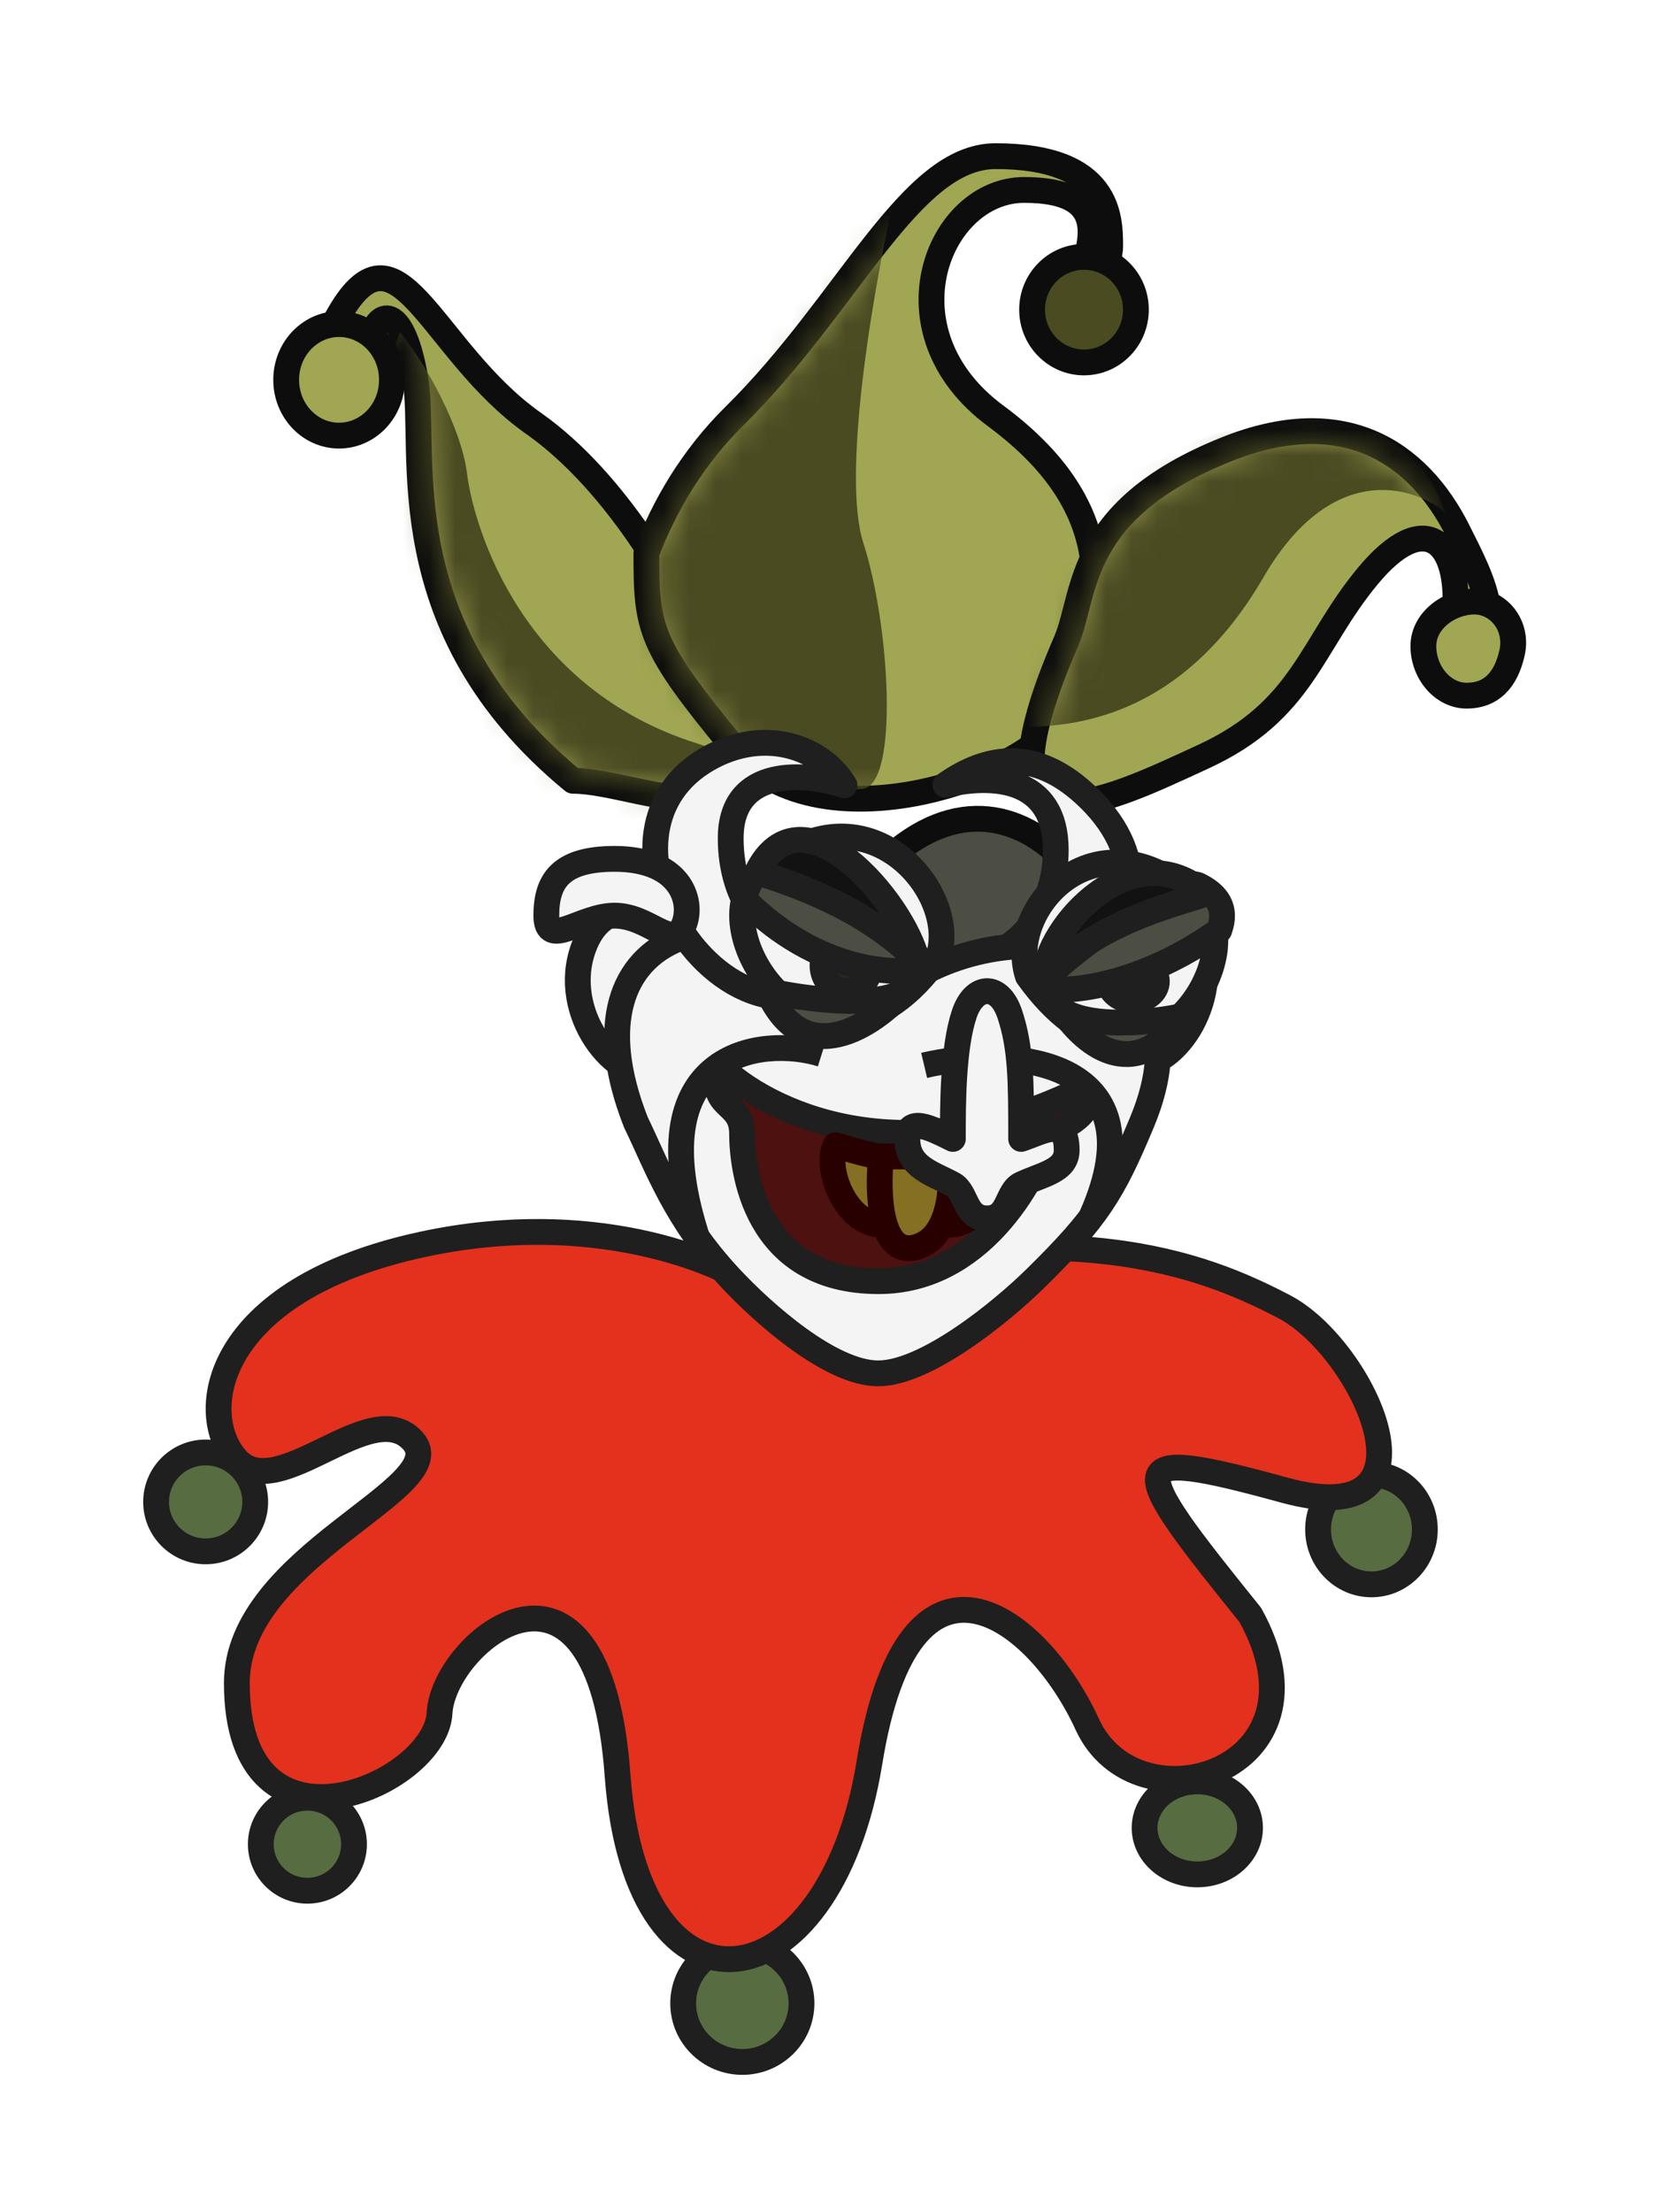 <svg width="64" height="85" viewBox="0 0 64 85" fill="none" xmlns="http://www.w3.org/2000/svg">
<g filter="url(#filter0_d_91_1263)">
<path d="M20.511 16.269C23.725 18.529 26.066 22.773 26.834 24.613C30.68 33.443 24.854 30 22.026 30C14.847 24.087 16.428 17.32 15.967 14.561C15.506 11.802 14.569 11.764 14.254 13.05C13.884 14.561 12.463 13.126 12.937 12.262C15.27 8.003 16.494 13.444 20.511 16.269Z" fill="#A1A652" stroke="#0D0D0D" stroke-width="0.992" stroke-linejoin="round"/>
<mask id="mask0_91_1263" style="mask-type:alpha" maskUnits="userSpaceOnUse" x="13" y="10" width="16" height="21">
<path d="M20.717 16.203C23.844 18.437 26.121 22.631 26.869 24.448C30.611 33.174 24.942 29.772 22.191 29.772C15.206 23.929 16.744 17.242 16.295 14.515C15.847 11.789 14.935 11.751 14.629 13.022C14.27 14.515 12.887 13.098 13.348 12.243C15.618 8.035 16.808 13.412 20.717 16.203Z" fill="#292929"/>
</mask>
<g mask="url(#mask0_91_1263)">
<path d="M17.95 18.182C17.731 16.428 16.354 13.95 15.377 12.763C14.462 15.016 13.912 21.33 19.04 28.564C25.45 37.607 33.475 30.665 26.791 28.564C20.106 26.463 18.225 20.374 17.95 18.182Z" fill="#4B4B22"/>
</g>
<ellipse cx="13.033" cy="14.595" rx="2.033" ry="2.143" fill="#A1A652" stroke="#0D0D0D" stroke-width="0.992" stroke-linejoin="round"/>
<path d="M38.27 6C34.967 6 32.641 11.638 28.238 15.979C26.612 17.582 25.517 19.474 24.846 21.251C24.846 24.189 24.934 24.758 28.238 28.76C31.542 32.763 40.17 29.701 41.051 27.096L41.066 27.049C42.164 23.803 43.502 19.848 38.27 15.979C33.867 12.724 36.068 7.298 39.371 7.298C42.673 7.298 41.966 9.246 41.572 10.553C41.127 12.032 42.673 10.553 42.673 9.468C42.673 8.383 42.673 6 38.27 6Z" fill="#A1A652" stroke="#0D0D0D" stroke-width="0.992" stroke-linejoin="round"/>
<mask id="mask1_91_1263" style="mask-type:alpha" maskUnits="userSpaceOnUse" x="25" y="6" width="18" height="25">
<path d="M38.344 6.417C35.098 6.417 32.811 11.96 28.482 16.227C26.883 17.804 25.807 19.664 25.147 21.41C25.147 24.299 25.234 24.858 28.482 28.793C31.73 32.728 40.212 29.717 41.078 27.157L41.094 27.111C42.173 23.919 43.488 20.031 38.344 16.227C34.015 13.027 36.18 7.693 39.427 7.693C42.673 7.693 41.978 9.608 41.591 10.893C41.153 12.347 42.673 10.893 42.673 9.826C42.673 8.76 42.673 6.417 38.344 6.417Z" fill="#292929"/>
</mask>
<g mask="url(#mask1_91_1263)">
<path d="M33.184 20.855C32.362 18.305 33.526 11.442 34.211 8.329C32.994 7.304 30.102 12.429 25.991 17.895C18.054 28.452 31.814 30.535 33.184 30.307C34.554 30.08 34.211 24.044 33.184 20.855Z" fill="#4B4B22"/>
</g>
<ellipse cx="41.667" cy="11.898" rx="1.995" ry="2.028" fill="#4B4B22" stroke="#0D0D0D" stroke-width="0.992" stroke-linejoin="round"/>
<path d="M47.105 17.28C41.342 19.604 41.763 22.773 40.995 24.613C37.148 33.443 42.413 30.845 46.257 29.072C50.102 27.298 50.367 24.803 52.571 22.14C54.774 19.478 56.124 20.817 55.929 23.514C55.819 25.032 57.376 24.344 57.196 23.366C57.066 22.381 56.48 21.29 56.045 20.419C54.503 17.327 51.6 15.466 47.105 17.28Z" fill="#A1A652" stroke="#0D0D0D" stroke-width="0.992" stroke-linejoin="round"/>
<mask id="mask2_91_1263" style="mask-type:alpha" maskUnits="userSpaceOnUse" x="40" y="16" width="17" height="15">
<path d="M47.171 17.551C41.657 19.775 42.06 22.807 41.325 24.567C37.645 33.014 42.682 30.53 46.36 28.833C50.038 27.136 50.292 24.749 52.4 22.201C54.508 19.654 55.8 20.935 55.613 23.516C55.508 24.968 56.997 24.31 56.826 23.374C56.701 22.431 56.14 21.388 55.724 20.554C54.249 17.597 51.472 15.816 47.171 17.551Z" fill="#343434"/>
</mask>
<g mask="url(#mask2_91_1263)">
<path d="M48.561 22.188C51.159 17.717 54.299 18.651 55.544 19.677C54.488 16.438 50.51 14.413 44.339 17.733C38.169 21.054 38.087 28.019 39.549 27.938C41.01 27.857 45.313 27.776 48.561 22.188Z" fill="#4B4B22"/>
</g>
<path d="M54.712 24.826C54.712 25.828 55.45 26.73 56.379 26.73C57.308 26.73 57.878 26.152 58.119 25.091C58.361 24.03 57.599 23.114 56.67 23.114C55.741 23.114 54.712 23.823 54.712 24.826Z" fill="#A1A652" stroke="#0D0D0D" stroke-width="0.992" stroke-linejoin="round"/>
<path d="M42.865 39.782C44.104 35.071 38.526 27.217 32.947 34.285C29.848 38.212 36.666 50.777 42.865 39.782Z" fill="#4C4E43" stroke="#0D0D0D" stroke-width="0.992" stroke-linejoin="round"/>
<ellipse cx="7.905" cy="57.708" rx="1.905" ry="1.9" fill="#576C41" stroke="#1F1F1F" stroke-width="0.992" stroke-linejoin="round"/>
<ellipse cx="11.816" cy="70.861" rx="1.791" ry="1.787" fill="#576C41" stroke="#1F1F1F" stroke-width="0.992" stroke-linejoin="round"/>
<ellipse cx="46.023" cy="70.233" rx="2.026" ry="1.787" fill="#576C41" stroke="#1F1F1F" stroke-width="0.992" stroke-linejoin="round"/>
<ellipse cx="52.717" cy="58.766" rx="2.052" ry="2.11" fill="#576C41" stroke="#1F1F1F" stroke-width="0.992" stroke-linejoin="round"/>
<ellipse cx="28.534" cy="76.976" rx="2.274" ry="2.25" fill="#576C41" stroke="#1F1F1F" stroke-width="0.992" stroke-linejoin="round"/>
<path d="M16.24 47.814C22.705 46.42 27.574 48.395 29.2 49.557C40.922 46.362 46.31 48.613 49.368 50.211C52.426 51.809 55.752 59.007 49.368 57.255C42.983 55.504 43.252 56.093 48.057 62.049C51.406 68.076 43.689 70.4 41.796 66.261C39.903 62.121 34.952 58.272 33.422 67.713C31.894 77.155 24.467 78.244 23.739 68.222C23.011 58.2 17.041 63.065 16.895 65.825C16.749 68.585 9.104 71.932 9.104 64.669C9.104 59.773 17.477 57.183 15.876 55.367C14.274 53.551 10.706 57.836 9.104 56.093C7.503 54.35 8.158 49.557 16.24 47.814Z" fill="#E3311D" stroke="#1F1F1F" stroke-width="0.992" stroke-linejoin="round"/>
<path d="M46.046 35.802C45.031 33.329 42.142 35.192 41.987 36.169C41.987 37.71 42.309 40.821 43.594 40.931C45.2 41.069 47.06 38.275 46.046 35.802Z" fill="#F4F4F4" stroke="#1F1F1F" stroke-width="0.992" stroke-linejoin="round"/>
<path d="M22.522 36.189C23.624 33.716 26.762 35.578 26.93 36.555C26.93 38.097 26.581 41.208 25.185 41.318C23.441 41.455 21.421 38.662 22.522 36.189Z" fill="#F4F4F4" stroke="#1F1F1F" stroke-width="0.992" stroke-linejoin="round"/>
<path d="M41.648 30.468C39.78 28.782 37.981 29.004 36.34 30.156C38.163 29.732 40.581 29.862 40.581 32.654C40.581 36.145 37.444 37.583 35.317 37.146C39.687 40.97 46.755 35.076 41.648 30.468Z" fill="#F4F4F4" stroke="#1F1F1F" stroke-width="0.992" stroke-linejoin="round"/>
<path d="M39.831 49.091C38.427 50.474 35.566 52.769 33.754 52.769C31.942 52.769 29.356 50.487 28.057 49.091C25.947 46.822 25.271 44.829 24.443 43.123C21.433 35.487 28.462 33.636 34.263 38.163C38.702 34.685 46.812 36.133 43.894 43.123C42.772 45.811 42.18 46.779 39.831 49.091Z" fill="#F4F4F4" stroke="#1F1F1F" stroke-width="0.992" stroke-linejoin="round"/>
<path d="M27.212 29.155C29.399 27.909 31.586 28.719 32.461 30.174C31.003 29.689 28.087 29.417 28.087 32.21C28.087 35.7 30.903 37.357 33.029 36.921C30.691 39.559 27.478 38.143 25.934 35.343C24.75 33.194 24.824 30.516 27.212 29.155Z" fill="#F4F4F4" stroke="#1F1F1F" stroke-width="0.992" stroke-linejoin="round"/>
<path d="M41.647 41.809C34.648 45.299 29.399 42.681 27.649 40.936C27.212 42.681 28.524 42.245 28.524 43.554C28.524 44.863 28.961 49.226 33.773 49.226C37.622 49.226 39.751 45.445 40.334 43.554C42.084 42.856 41.938 42.1 41.647 41.809Z" fill="#4D1110" stroke="#1F1F1F" stroke-width="0.992" stroke-linejoin="round"/>
<path d="M35.523 40.936C38.585 40.209 44.749 40.475 41.949 46.758" stroke="#1F1F1F" stroke-width="0.992" stroke-linejoin="round"/>
<path d="M31.586 40.5C29.253 39.773 24.402 40.398 26.852 47.728" stroke="#1F1F1F" stroke-width="0.992" stroke-linejoin="round"/>
<path d="M23.625 33C21.525 33 21 33.873 21 35.182C21 36.491 22.312 35.182 23.625 35.182C24.937 35.182 25.812 36.491 26.249 35.618C26.686 34.745 26.249 33 23.625 33Z" fill="#F4F4F4" stroke="#1F1F1F" stroke-width="0.992" stroke-linejoin="round"/>
<path d="M38.243 44C38.243 44 36.93 44.436 36.493 44.436C36.056 44.436 36.493 47.054 36.493 47.054C37.893 47.054 38.389 44.873 38.243 44Z" fill="#856F23" stroke="#290000" stroke-width="0.992" stroke-linejoin="round"/>
<path d="M32.119 44C32.119 44 33.48 44.436 33.893 44.436C34.306 44.436 33.893 47.054 33.893 47.054C32.493 47.054 31.681 44.873 32.119 44Z" fill="#856F23" stroke="#290000" stroke-width="0.992" stroke-linejoin="round"/>
<path d="M36.493 44.436H33.868C33.723 45.745 33.781 48.276 35.181 47.927C36.581 47.578 36.639 45.454 36.493 44.436Z" fill="#856F23" stroke="#290000" stroke-width="0.992" stroke-linejoin="round"/>
<path d="M38.813 38.962C38.415 37.768 37.448 37.813 37.064 38.962C36.626 40.27 36.626 42.452 36.626 43.761C35.752 43.325 34.877 42.888 34.877 43.761C34.877 44.835 35.812 45.069 36.626 45.506C37.176 45.802 37.064 46.815 37.939 46.815C38.813 46.815 38.68 45.779 39.251 45.506C40.039 45.13 41.001 44.997 41.001 44.197C41.001 42.888 40.126 43.47 39.251 43.761V43.761C39.251 41.58 39.251 40.27 38.813 38.962Z" fill="#F4F4F4" stroke="#1F1F1F" stroke-width="0.992" stroke-linejoin="round"/>
<path d="M39.51 37.507C38.635 34.889 42.286 30.852 46.223 34.779C48.198 36.749 43.884 43.615 39.51 37.507Z" fill="#F4F4F4" stroke="#1F1F1F" stroke-width="0.992" stroke-linejoin="round"/>
<path d="M45.518 39.025C44.206 39.316 41.872 39.514 40.822 38.816C41.542 39.907 43.499 41.879 45.518 39.025Z" fill="#4C4E43" stroke="#1F1F1F" stroke-width="0.992" stroke-linejoin="round"/>
<ellipse cx="43.553" cy="37.705" rx="0.914" ry="0.733" fill="#2A2B1D" stroke="#1F1F1F" stroke-width="0.992" stroke-linejoin="round"/>
<path d="M46.865 35.745C44.028 37.795 41.114 38.234 39.947 37.943C40.385 37.071 45.197 33.58 46.071 34.016C46.771 34.365 47.183 34.879 46.865 35.745Z" fill="#4C4E43" stroke="#1F1F1F" stroke-width="0.992" stroke-linejoin="round"/>
<path d="M40.177 37.513C40.177 35.679 43.534 31.904 46.334 34.347C45.021 34.783 42.277 35.419 40.177 37.513Z" fill="#121212" stroke="#1F1F1F" stroke-width="0.992" stroke-linejoin="round"/>
<path d="M36.069 36.766C36.944 34.148 33.007 29.785 29.07 33.712C26.883 35.894 31.695 42.875 36.069 36.766Z" fill="#F4F4F4" stroke="#1F1F1F" stroke-width="0.992" stroke-linejoin="round"/>
<path d="M29.508 38.075C30.82 38.366 33.707 38.773 34.757 38.075C33.59 39.384 30.908 41.217 29.508 38.075Z" fill="#4C4E43" stroke="#1F1F1F" stroke-width="0.992" stroke-linejoin="round"/>
<ellipse cx="32.53" cy="37.098" rx="0.914" ry="0.977" fill="#2A2B1D" stroke="#1F1F1F" stroke-width="0.992" stroke-linejoin="round"/>
<path d="M28.633 34.585C31.433 37.377 34.465 37.493 35.632 37.203C35.194 36.33 30.383 32.839 29.508 33.276C28.808 33.625 28.633 34.294 28.633 34.585Z" fill="#4C4E43" stroke="#1F1F1F" stroke-width="0.992" stroke-linejoin="round"/>
<path d="M35.247 36.895C34.723 34.66 30.803 30.065 29.102 33.51C30.414 33.946 33.148 34.8 35.247 36.895Z" fill="#121212" stroke="#1F1F1F" stroke-width="0.992" stroke-linejoin="round"/>
</g>
<defs>
<filter id="filter0_d_91_1263" x="0.926" y="-0.578" width="62.312" height="84.877" filterUnits="userSpaceOnUse" color-interpolation-filters="sRGB">
<feFlood flood-opacity="0" result="BackgroundImageFix"/>
<feColorMatrix in="SourceAlpha" type="matrix" values="0 0 0 0 0 0 0 0 0 0 0 0 0 0 0 0 0 0 127 0" result="hardAlpha"/>
<feOffset/>
<feGaussianBlur stdDeviation="2.289"/>
<feColorMatrix type="matrix" values="0 0 0 0 0 0 0 0 0 0 0 0 0 0 0 0 0 0 0.5 0"/>
<feBlend mode="normal" in2="BackgroundImageFix" result="effect1_dropShadow_91_1263"/>
<feBlend mode="normal" in="SourceGraphic" in2="effect1_dropShadow_91_1263" result="shape"/>
</filter>
</defs>
</svg>
